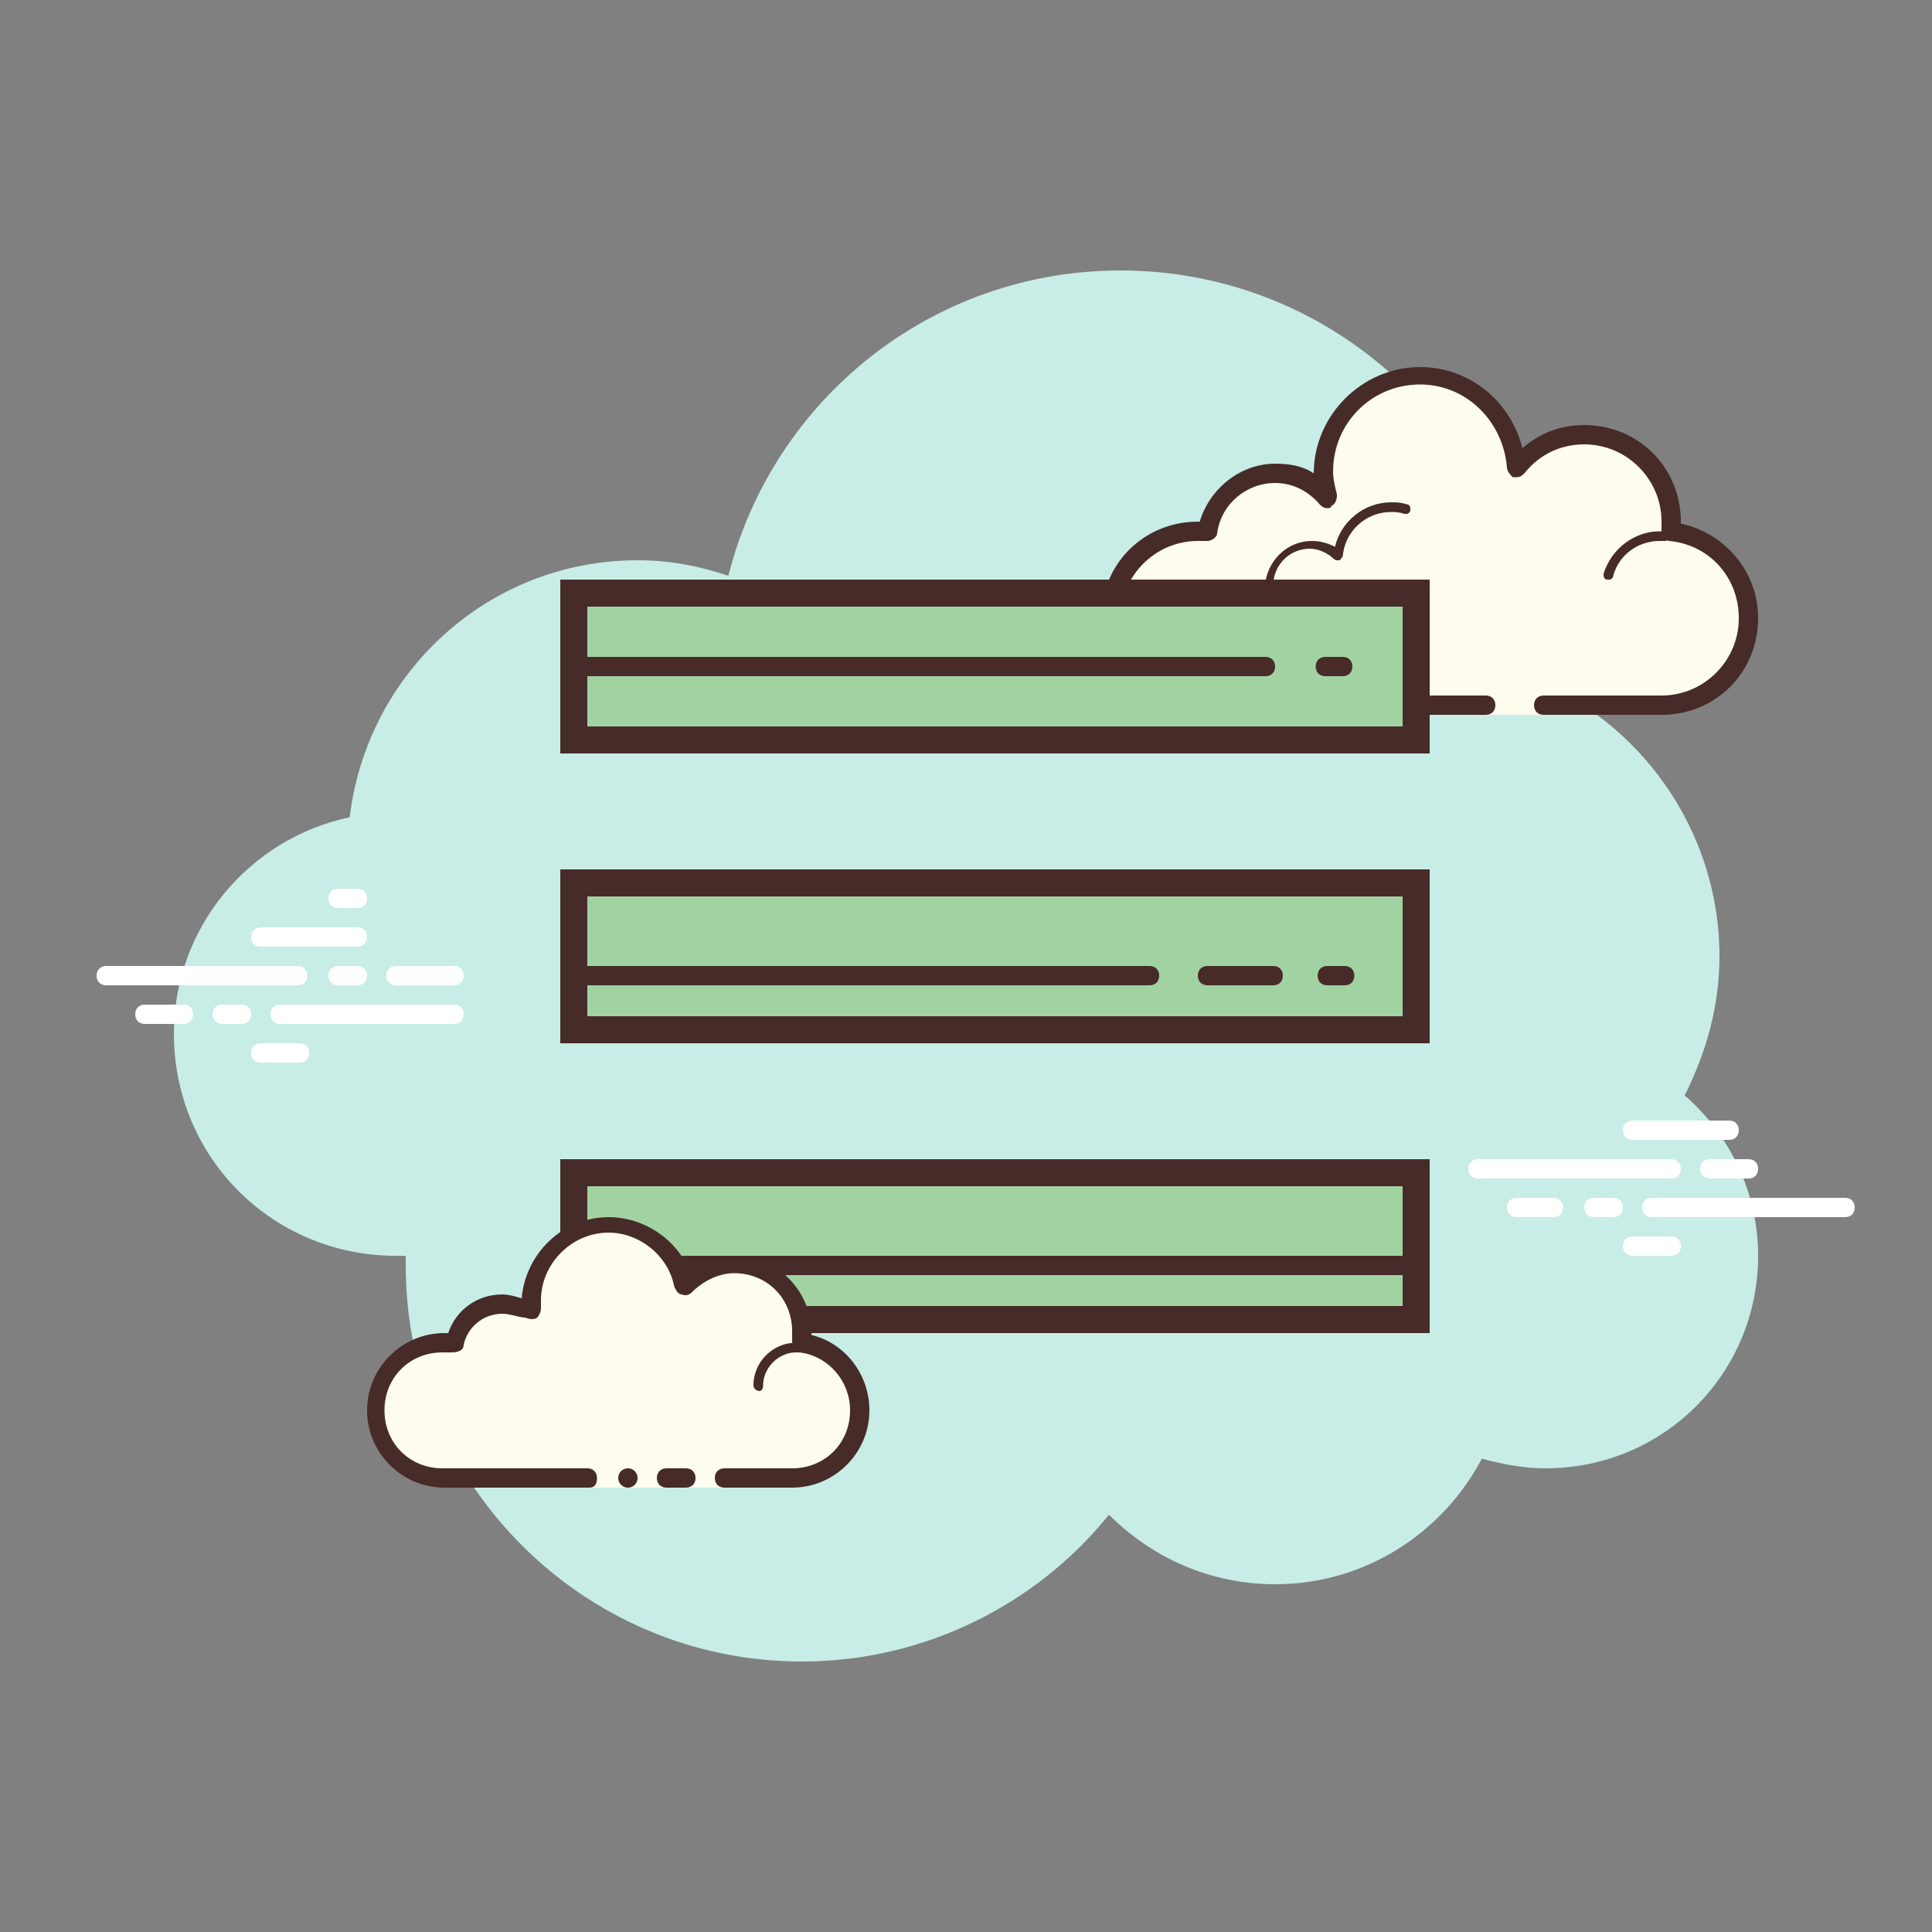 <svg xmlns="http://www.w3.org/2000/svg" width="100" height="100"><rect width="100%" height="100%" fill="#808080" stroke="none"/><path fill="#c7ede6" d="M87.2 56.7c1.1-2.2 1.8-4.6 1.8-7.2 0-6.6-4.2-12.3-10-14.5 0-11.6-9.4-21-21-21-9.8 0-18 6.7-20.3 15.8-1.5-.5-3-.8-4.7-.8-7.7 0-14 5.8-14.9 13.3C12.9 43.4 9 48 9 53.5 9 59.9 14.1 65 20.5 65h.5v.5C21 76.8 30.2 86 41.5 86c6.4 0 12.2-3 15.9-7.6 2.2 2.2 5.2 3.6 8.6 3.6 4.7 0 8.7-2.7 10.7-6.5 1.1.3 2.2.5 3.3.5 6.1 0 11-4.9 11-11 0-3.3-1.5-6.3-3.8-8.3z"/><path fill="#fdfcef" d="M79.9 36.5H86c2.5 0 4.5-2 4.5-4.5 0-2.3-1.8-4.2-4.1-4.5 0-.2.1-.4.1-.5 0-2.5-2-4.5-4.5-4.5-1.4 0-2.7.7-3.5 1.7-.1-2.6-2.3-4.7-5-4.7-2.8 0-5 2.2-5 5 0 .4.1.9.2 1.3-.7-.8-1.6-1.3-2.7-1.3-1.8 0-3.2 1.3-3.5 3.1-.2 0-.4-.1-.5-.1-2.5 0-4.5 2-4.5 4.5s2 4.5 4.5 4.5h14.9v.5h3v-.5z"/><path fill="#472b29" d="M73.5 19c-3 0-5.5 2.5-5.5 5.5-.6-.4-1.3-.5-2-.5-1.8 0-3.4 1.3-3.9 3H62c-2.8 0-5 2.2-5 5s2.2 5 5 5h14.9c.3 0 .5-.2.5-.5s-.2-.5-.5-.5H62c-2.2 0-4-1.8-4-4s1.8-4 4-4h.5c.2 0 .5-.2.5-.4.2-1.5 1.5-2.6 3-2.6.9 0 1.7.4 2.3 1.1.1.1.2.2.4.2.1 0 .2 0 .2-.1.2-.1.3-.3.3-.6-.1-.4-.2-.8-.2-1.2 0-2.5 2-4.5 4.5-4.5 2.4 0 4.3 1.9 4.5 4.3 0 .2.2.4.3.5h.2c.2 0 .3-.1.4-.2.8-1 1.9-1.5 3.1-1.5 2.2 0 4 1.8 4 4v.4c0 .1 0 .3.1.4s.2.2.3.2c2.1.2 3.6 1.9 3.6 4 0 2.2-1.8 4-4 4h-6.1c-.3 0-.5.2-.5.5s.2.5.5.5H86c2.8 0 5-2.2 5-5 0-2.4-1.7-4.4-4-4.9V27c0-2.8-2.2-5-5-5-1.2 0-2.3.4-3.2 1.2-.6-2.4-2.7-4.2-5.3-4.2z"/><path fill="#472b29" d="M72 26c-1.4 0-2.6 1-2.9 2.3-.4-.2-.8-.3-1.2-.3-1.2 0-2.2.9-2.4 2.1-.2 0-.4-.1-.6-.1-1.5 0-2.8 1.2-2.9 2.7 0 .1.1.3.2.3s.2-.1.2-.2c.1-1.3 1.2-2.3 2.4-2.3.2 0 .5 0 .7.1h.1c.1 0 .1 0 .2-.1.1 0 .1-.1.1-.2 0-1 .8-1.9 1.9-1.9.4 0 .9.2 1.2.5 0 0 .1.1.2.1h.1c.1 0 .1-.1.2-.2.1-1.3 1.2-2.3 2.5-2.3.2 0 .4 0 .7.1h.1c.1 0 .2-.1.2-.2s0-.3-.2-.3c-.3-.1-.5-.1-.8-.1zm13.9 1.5c-1.3 0-2.5.9-2.9 2.2 0 .1 0 .3.2.3h.1c.1 0 .2-.1.2-.2.3-1.1 1.3-1.8 2.4-1.8h.3c.1 0 .2-.1.2-.2s-.1-.3-.2-.3h-.3z"/><path fill="#fff" d="M15.4 51H5.5c-.3 0-.5-.2-.5-.5s.2-.5.5-.5h9.9c.3 0 .5.2.5.5s-.2.5-.5.5zm3.1 0h-1c-.3 0-.5-.2-.5-.5s.2-.5.5-.5h1c.3 0 .5.2.5.5s-.2.5-.5.5zm5 2h-9c-.3 0-.5-.2-.5-.5s.2-.5.5-.5h9c.3 0 .5.2.5.5s-.2.5-.5.5zm-11 0h-1c-.3 0-.5-.2-.5-.5s.2-.5.5-.5h1c.3 0 .5.2.5.5s-.2.5-.5.5zm-3 0h-2c-.3 0-.5-.2-.5-.5s.2-.5.5-.5h2c.3 0 .5.2.5.5s-.2.5-.5.5zm6 2h-2c-.3 0-.5-.2-.5-.5s.2-.5.5-.5h2c.3 0 .5.2.5.5s-.2.5-.5.5zm3-9h-1c-.3 0-.5.2-.5.5s.2.5.5.5h1c.3 0 .5-.2.5-.5s-.2-.5-.5-.5zm0 2h-5c-.3 0-.5.2-.5.5s.2.5.5.5h5c.3 0 .5-.2.5-.5s-.2-.5-.5-.5zm5 2h-3c-.3 0-.5.2-.5.5s.2.5.5.5h3c.3 0 .5-.2.5-.5s-.2-.5-.5-.5zm63 11h-10c-.3 0-.5-.2-.5-.5s.2-.5.5-.5h10c.3 0 .5.2.5.5s-.2.5-.5.5zm4 0h-2c-.3 0-.5-.2-.5-.5s.2-.5.5-.5h2c.3 0 .5.2.5.5s-.2.5-.5.5zm5 2h-10c-.3 0-.5-.2-.5-.5s.2-.5.5-.5h10c.3 0 .5.2.5.5s-.2.5-.5.5zm-12 0h-1c-.3 0-.5-.2-.5-.5s.2-.5.5-.5h1c.3 0 .5.2.5.5s-.2.5-.5.5zm-3.1 0h-1.9c-.3 0-.5-.2-.5-.5s.2-.5.5-.5h1.9c.3 0 .5.2.5.5s-.2.5-.5.5zm9.1-4h-5c-.3 0-.5-.2-.5-.5s.2-.5.5-.5h5c.3 0 .5.2.5.5s-.2.5-.5.5zm-3 6h-2c-.3 0-.5-.2-.5-.5s.2-.5.5-.5h2c.3 0 .5.2.5.5s-.2.5-.5.5z"/><path fill="#a1d3a2" d="M29.7 30.7h43.6v7.6H29.7z"/><path fill="#472b29" d="M72.6 31.4v6.2H30.4v-6.2h42.2M74 30H29v9h45v-9z"/><path fill="#a1d3a2" d="M29.7 45.7h43.6v7.6H29.7z"/><path fill="#472b29" d="M72.6 46.4v6.2H30.4v-6.2h42.2M74 45H29v9h45v-9z"/><path fill="#a1d3a2" d="M29.7 60.7h43.6v7.6H29.7z"/><path fill="#472b29" d="M72.6 61.4v6.2H30.4v-6.2h42.2M74 60H29v9h45v-9zm-14.5-9h-30c-.3 0-.5-.2-.5-.5s.2-.5.5-.5h30c.3 0 .5.2.5.5s-.2.5-.5.5zm10.1 0h-.9c-.3 0-.5-.2-.5-.5s.2-.5.5-.5h.9c.3 0 .5.2.5.5s-.2.5-.5.5z"/><path fill="#472b29" d="M72.5 66h-39c-.3 0-.5-.2-.5-.5s.2-.5.5-.5h39c.3 0 .5.2.5.5s-.2.5-.5.5zm-41.1 3h-.9c-.3 0-.5-.2-.5-.5s.2-.5.5-.5h.9c.3 0 .5.2.5.5s-.2.5-.5.5zm34.1-34h-36c-.3 0-.5-.2-.5-.5s.2-.5.5-.5h36c.3 0 .5.2.5.5s-.2.5-.5.5zm4 0h-.9c-.3 0-.5-.2-.5-.5s.2-.5.5-.5h.9c.3 0 .5.2.5.5s-.2.5-.5.5zm-3.6 16h-3.4c-.3 0-.5-.2-.5-.5s.2-.5.5-.5h3.4c.3 0 .5.2.5.5s-.2.5-.5.5z"/><path fill="#fdfcef" d="M37.5 76.5H41c1.9 0 3.5-1.6 3.5-3.5 0-1.8-1.3-3.2-3.1-3.5 0-.2.1-.4.1-.5 0-1.9-1.6-3.5-3.5-3.5-1 0-2 .5-2.6 1.2-.4-1.8-2-3.2-3.9-3.2-2.2 0-4 1.8-4 4 0 .2 0 .4.1.6-.4-.3-1-.6-1.6-.6-1.2 0-2.2.9-2.5 2.1-.2 0-.4-.1-.5-.1-1.9 0-3.5 1.6-3.5 3.5s1.6 3.5 3.5 3.5h7.5v.5h7v-.5z"/><path fill="#472b29" d="M39.3 72c-.1 0-.3-.1-.3-.3 0-1.2 1-2.2 2.2-2.2 0 0 .7 0 1.2.1.1 0 .2.2.2.3 0 .1-.2.2-.3.2-.4-.1-1.1-.1-1.1-.1-.9 0-1.7.8-1.7 1.7 0 .2-.1.3-.2.3zm-6.8 4a.5.5 0 1 0 0 1 .5.5 0 1 0 0-1z"/><path fill="#472b29" d="M41 77h-3.5c-.3 0-.5-.2-.5-.5s.2-.5.5-.5H41c1.7 0 3-1.3 3-3 0-1.5-1.1-2.8-2.6-3-.1 0-.3-.1-.3-.2s-.1-.2-.1-.4v-.5c0-1.7-1.3-3-3-3-.8 0-1.6.4-2.2 1-.1.1-.3.2-.5.1-.2 0-.3-.2-.4-.4-.3-1.6-1.8-2.8-3.4-2.8-1.9 0-3.5 1.6-3.5 3.5v.4c0 .2-.1.4-.2.5s-.4.1-.6 0c-.3 0-.8-.2-1.2-.2-1 0-1.8.7-2 1.6 0 .3-.3.4-.6.4h-.5c-1.7 0-3 1.3-3 3s1.3 3 3 3h7.5c.3 0 .5.2.5.5s-.1.5-.4.5H23c-2.2 0-4-1.8-4-4s1.8-4 4-4h.2c.4-1.2 1.5-2 2.8-2 .3 0 .7.1 1 .2.2-2.3 2.1-4.2 4.5-4.2 1.8 0 3.5 1.1 4.2 2.8.7-.5 1.5-.8 2.3-.8 2.2 0 4 1.8 4 4v.1c1.7.4 3 2 3 3.9 0 2.2-1.8 4-4 4z"/><path fill="#472b29" d="M35.5 76h-1c-.3 0-.5.2-.5.5s.2.5.5.5h1c.3 0 .5-.2.5-.5s-.2-.5-.5-.5z"/></svg>